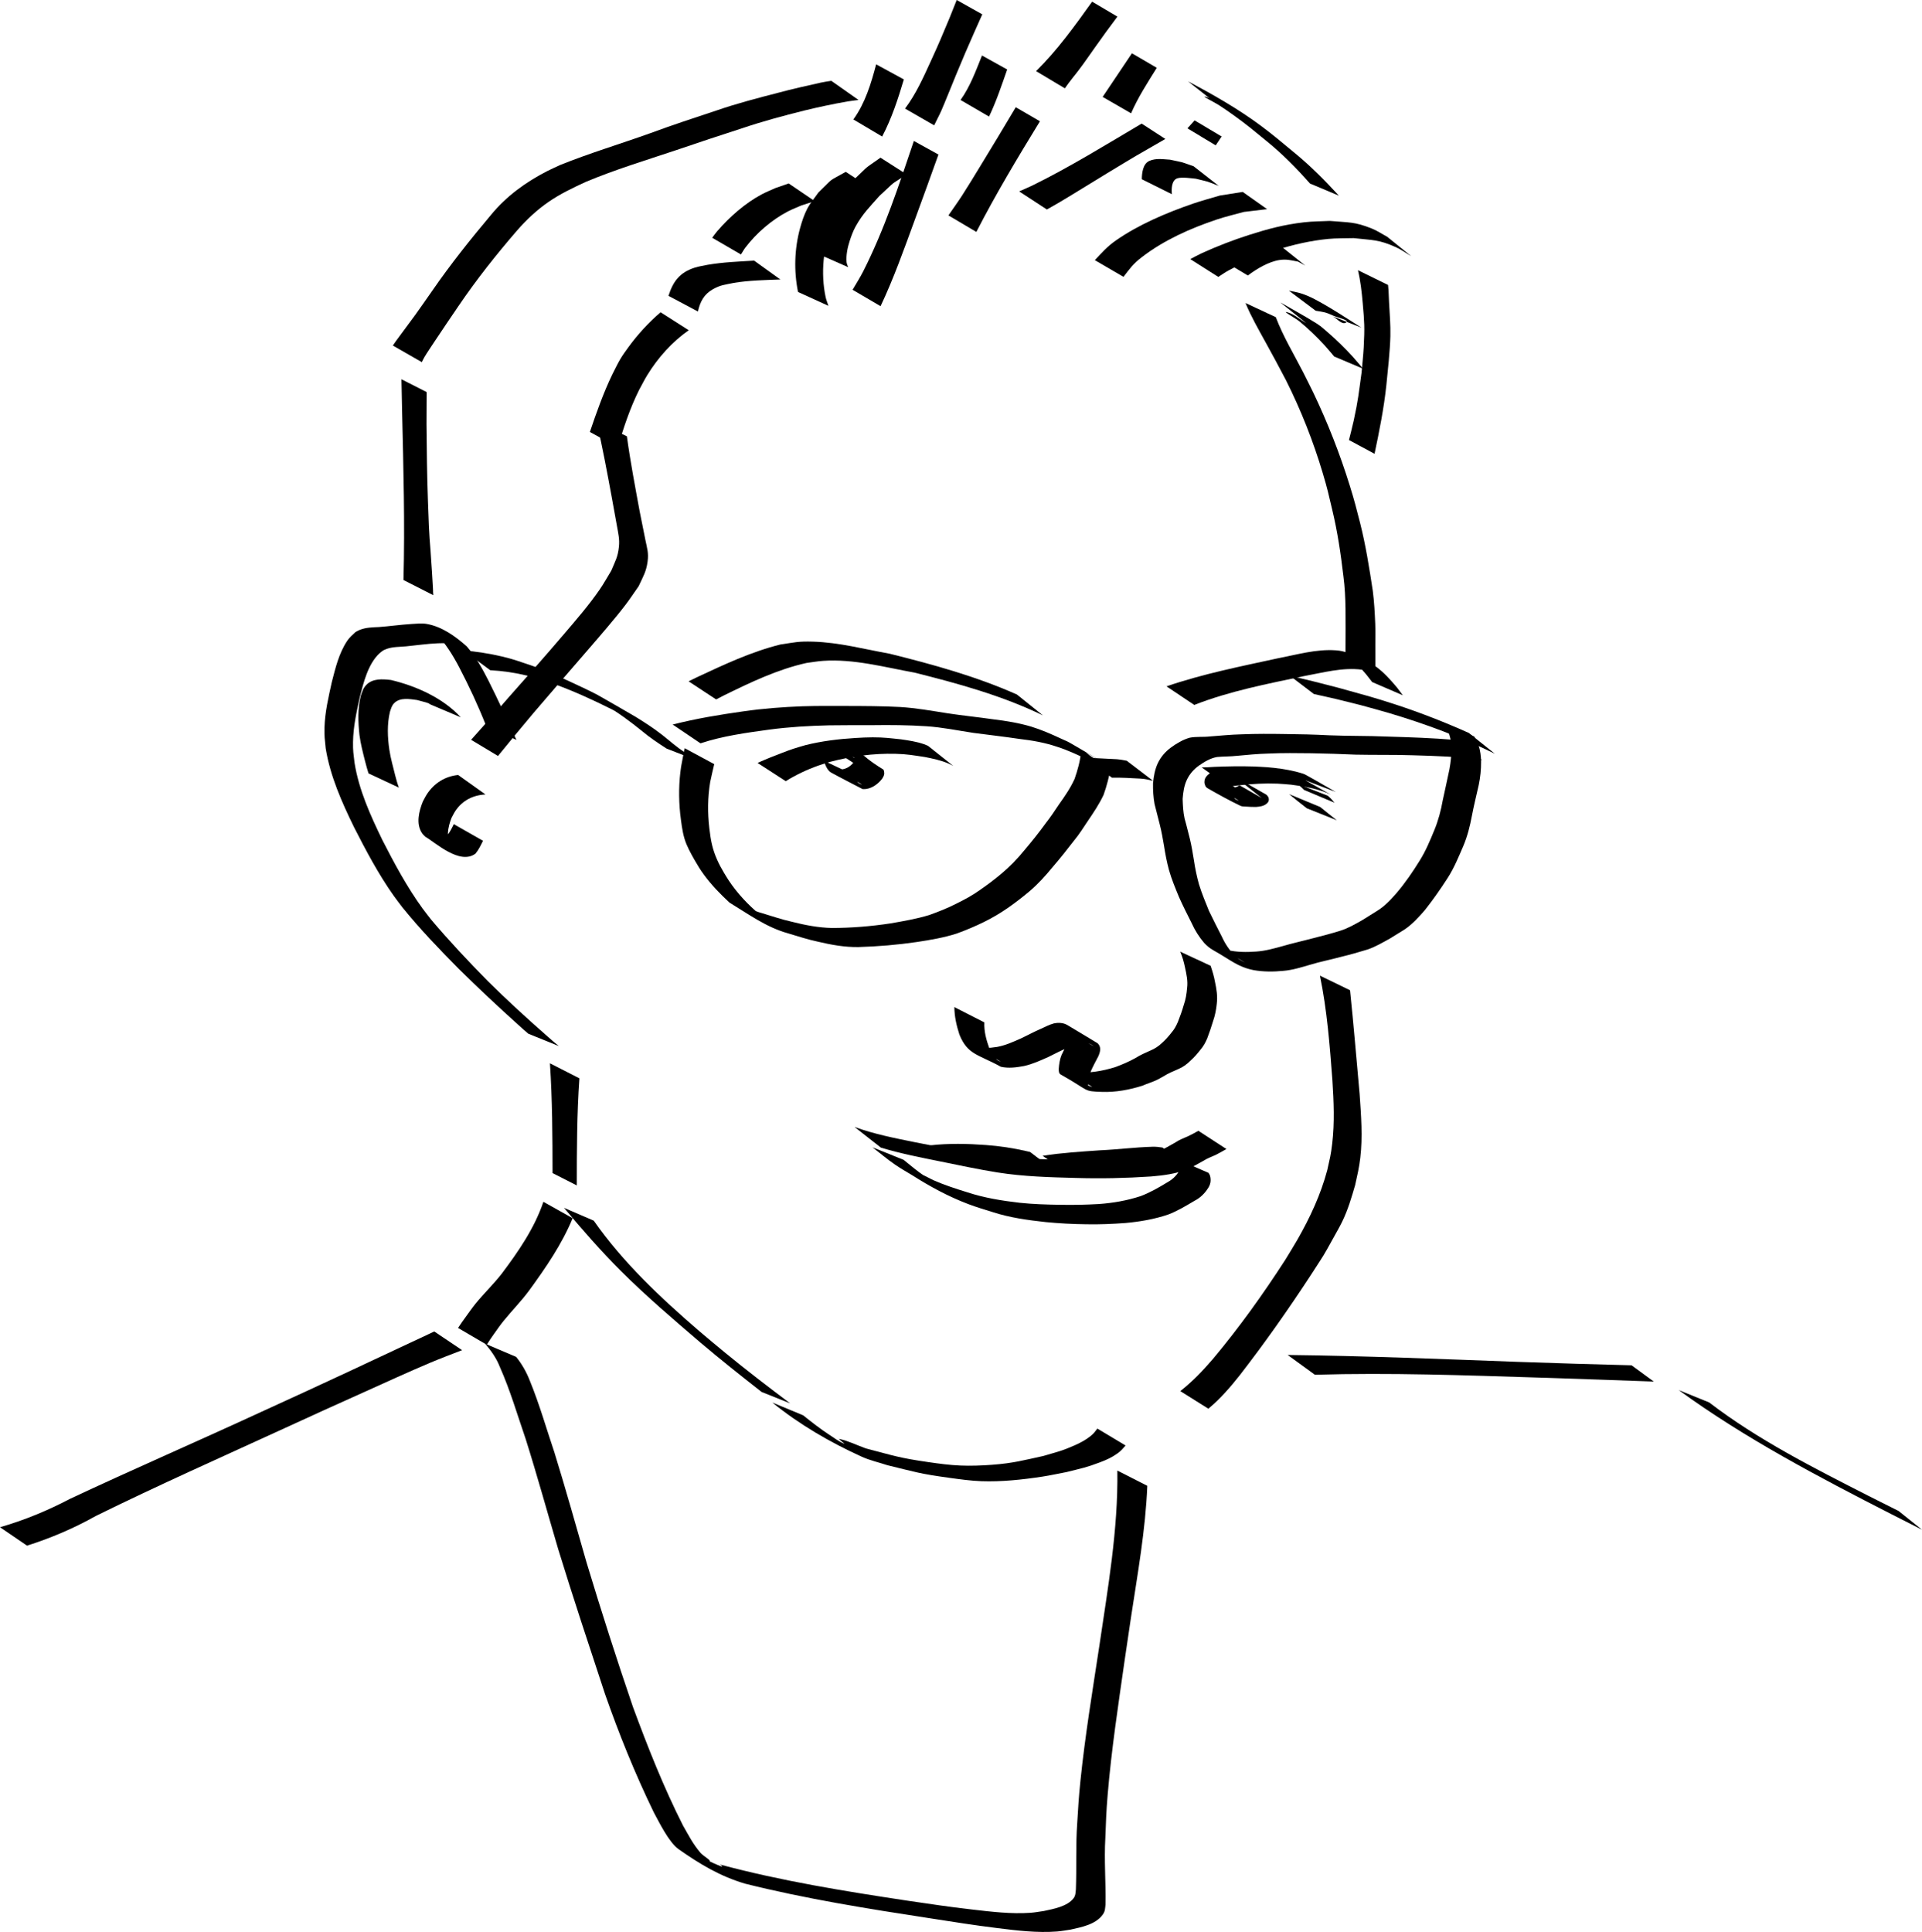 <?xml version="1.0" encoding="UTF-8" standalone="no"?>
<!-- Created with Inkscape (http://www.inkscape.org/) -->

<svg
   width="226.13mm"
   height="227.3mm"
   viewBox="0 0 226.13 227.3"
   version="1.1"
   id="svg5"
   xml:space="preserve"
   inkscape:version="1.2.2 (732a01da63, 2022-12-09)"
   sodipodi:docname="rich-sketch.svg"
   xmlns:inkscape="http://www.inkscape.org/namespaces/inkscape"
   xmlns:sodipodi="http://sodipodi.sourceforge.net/DTD/sodipodi-0.dtd"
   xmlns="http://www.w3.org/2000/svg"
   xmlns:svg="http://www.w3.org/2000/svg"><sodipodi:namedview
     id="namedview7"
     pagecolor="#ffffff"
     bordercolor="#000000"
     borderopacity="0.25"
     inkscape:showpageshadow="2"
     inkscape:pageopacity="0.0"
     inkscape:pagecheckerboard="0"
     inkscape:deskcolor="#d1d1d1"
     inkscape:document-units="mm"
     showgrid="false"
     inkscape:zoom="0.87949174"
     inkscape:cx="-40.932732"
     inkscape:cy="377.49076"
     inkscape:window-width="2400"
     inkscape:window-height="1470"
     inkscape:window-x="650"
     inkscape:window-y="2691"
     inkscape:window-maximized="1"
     inkscape:current-layer="layer1" /><defs
     id="defs2" /><g
     inkscape:label="Layer 1"
     inkscape:groupmode="layer"
     id="layer1"
     transform="translate(10.781,-21.726)"><path
       style="fill:none;stroke-width:1"
       id="path428"
       d="m 49.801,140.07 c 0.064,0.29 0.138,0.577 0.192,0.869 0.204,1.094 0.362,2.195 0.527,3.295 0.398,2.641 0.727,5.293 1.08,7.94 0.433,3.2 0.22,1.649 0.638,4.653 0,0 3.239,1.59 3.239,1.59 v 0 c -0.482,-3.027 -0.243,-1.466 -0.714,-4.685 -0.545,-3.97 -1.001,-7.95 -1.403,-11.937 0,0 -3.559,-1.726 -3.559,-1.726 z"
       inkscape:export-filename="..\..\..\..\Dev\Talks\celibrate-youre-misteaks\images\rich.svg"
       inkscape:export-xdpi="96"
       inkscape:export-ydpi="96" /><path
       style="fill:#000000;stroke-width:1"
       id="path436"
       d="m 46.892,100.578 c 1.472,0.081 2.949,0.298 4.382,0.648 1.294,0.316 1.995,0.588 3.268,1.023 2.28,0.832 4.488,1.849 6.658,2.933 0.431,0.215 1.686,0.929 1.281,0.668 -0.679,-0.439 -1.405,-0.801 -2.108,-1.202 1.571,0.899 3.014,1.984 4.419,3.118 0.898,0.756 1.876,1.404 2.86,2.039 0,0 3.632,1.41 3.632,1.41 v 0 c -1.004,-0.619 -1.999,-1.259 -2.91,-2.011 -0.415,-0.334 -0.819,-0.682 -1.239,-1.01 -1.029,-0.804 -2.128,-1.513 -3.241,-2.194 -1.446,-0.832 -2.882,-1.681 -4.337,-2.495 -0.622,-0.348 -2.113,-1.043 -2.719,-1.326 -1.706,-0.797 -3.423,-1.572 -5.203,-2.191 -1.353,-0.452 -1.972,-0.693 -3.346,-1.022 -1.5,-0.359 -3.037,-0.573 -4.57,-0.731 0,0 3.173,2.342 3.173,2.342 z" /><path
       style="fill:#000000;stroke-width:1"
       id="path438"
       d="m 71.637,109.181 c 2.614,-0.866 5.366,-1.238 8.085,-1.612 2.332,-0.312 4.682,-0.447 7.032,-0.503 1.697,-0.028 3.395,-0.015 5.092,-0.02 2.121,-0.028 4.241,-0.014 6.358,0.127 1.872,0.121 3.709,0.505 5.559,0.783 1.802,0.238 3.607,0.442 5.404,0.709 1.509,0.177 3.009,0.438 4.448,0.931 1.182,0.375 2.311,0.902 3.428,1.437 0.278,0.124 0.506,0.219 0.773,0.359 0.104,0.054 0.407,0.231 0.306,0.172 -1.033,-0.594 -2.066,-1.188 -3.101,-1.778 -0.083,-0.047 0.162,0.1 0.244,0.148 1.209,0.701 2.42,1.398 3.631,2.097 -1.049,-0.604 -2.096,-1.212 -3.148,-1.811 -0.072,-0.041 0.136,0.096 0.207,0.138 1.192,0.695 2.383,1.394 3.585,2.074 0.271,0.094 0.146,0.035 0.376,0.172 0,0 -3.094,-2.481 -3.094,-2.481 v 0 c -0.123,-0.054 -0.479,-0.246 -0.362,-0.178 1.06,0.618 2.12,1.236 3.182,1.849 0.073,0.042 -0.142,-0.089 -0.213,-0.134 -1.2,-0.704 -2.401,-1.409 -3.601,-2.113 1.041,0.602 2.082,1.205 3.124,1.807 0.084,0.048 -0.166,-0.099 -0.25,-0.147 -1.215,-0.704 -2.428,-1.413 -3.647,-2.11 -0.34,-0.195 -0.717,-0.321 -1.066,-0.498 -1.12,-0.523 -2.258,-1.018 -3.441,-1.382 -1.456,-0.433 -2.951,-0.677 -4.458,-0.859 -1.799,-0.261 -3.608,-0.438 -5.405,-0.713 -1.846,-0.291 -3.689,-0.621 -5.558,-0.737 -2.128,-0.109 -4.258,-0.118 -6.388,-0.121 -1.697,-0.01 -3.394,-0.015 -5.09,0.036 -2.333,0.085 -4.661,0.261 -6.973,0.596 -2.792,0.393 -5.579,0.851 -8.312,1.553 0,0 3.274,2.209 3.274,2.209 z" /><path
       style="fill:#000000;stroke-width:1"
       id="path440"
       d="m 116.416,110.135 c -0.103,1.106 -0.406,2.187 -0.77,3.234 -0.487,1.073 -1.156,2.048 -1.84,3.002 -0.503,0.757 -1.003,1.51 -1.566,2.225 -0.792,1.095 -1.637,2.149 -2.511,3.18 -0.806,0.996 -1.696,1.913 -2.679,2.734 -0.816,0.692 -1.672,1.33 -2.552,1.938 -0.865,0.625 -1.802,1.123 -2.755,1.594 -1.03,0.527 -2.106,0.951 -3.194,1.342 -1.493,0.452 -3.029,0.718 -4.563,0.983 -2.275,0.347 -4.576,0.533 -6.878,0.54 -1.608,-0.034 -3.184,-0.342 -4.737,-0.735 -1.213,-0.268 -2.383,-0.679 -3.572,-1.033 -1.471,-0.356 -5.727,-2.826 -0.169,0.201 -1.395,-1.155 -2.654,-2.498 -3.661,-4.008 -0.195,-0.293 -0.372,-0.598 -0.558,-0.897 -0.62,-1.031 -1.135,-2.121 -1.414,-3.296 -0.18,-0.761 -0.222,-1.214 -0.325,-1.987 -0.206,-1.802 -0.195,-3.625 0.103,-5.414 0.148,-0.705 0.309,-1.407 0.476,-2.108 0,0 -3.471,-1.872 -3.471,-1.872 v 0 c -0.17,0.716 -0.282,1.446 -0.426,2.168 -0.277,1.832 -0.297,3.691 -0.108,5.535 0.124,0.987 0.224,1.997 0.511,2.955 0.263,0.877 0.725,1.684 1.169,2.477 0.471,0.789 0.613,1.07 1.161,1.811 0.867,1.173 1.893,2.232 2.964,3.218 2.216,1.349 4.32,2.898 6.839,3.601 1.179,0.349 2.345,0.741 3.551,0.993 1.565,0.37 3.153,0.659 4.769,0.635 2.306,-0.067 4.611,-0.26 6.894,-0.596 1.576,-0.237 3.154,-0.506 4.676,-0.993 1.099,-0.401 2.179,-0.851 3.228,-1.371 0.969,-0.479 1.899,-1.025 2.787,-1.642 0.886,-0.616 1.741,-1.278 2.566,-1.973 0.986,-0.844 1.859,-1.801 2.679,-2.807 0.887,-1.027 1.732,-2.088 2.558,-3.164 0.588,-0.709 1.07,-1.483 1.581,-2.248 0.68,-0.999 1.359,-2.007 1.876,-3.102 0.385,-1.066 0.654,-2.17 0.871,-3.282 0,0 -3.509,-1.837 -3.509,-1.837 z" /><path
       style="fill:#000000;stroke-width:1"
       id="path442"
       d="m 120.04,113.223 c 1.119,-0.028 2.239,0.054 3.356,0.109 0.513,0.025 1.008,0.137 1.501,0.272 0,0 -3.115,-2.376 -3.115,-2.376 v 0 c -0.501,-0.1 -1.005,-0.187 -1.518,-0.195 -1.142,-0.051 -2.282,-0.137 -3.425,-0.137 0,0 3.201,2.326 3.201,2.326 z" /><path
       style="fill:#000000;stroke-width:1"
       id="path444"
       d="m 160.446,108.786 c -2.677,-0.237 -5.365,-0.318 -8.051,-0.4 -2.262,-0.098 -4.528,-0.056 -6.791,-0.149 -1.722,-0.093 -3.446,-0.128 -5.17,-0.148 -1.719,-0.027 -3.436,-0.039 -5.153,0.035 -1.243,0.026 -2.479,0.157 -3.717,0.25 -0.789,0.093 -1.594,-0.006 -2.373,0.146 -0.817,0.232 -1.565,0.683 -2.245,1.184 -0.648,0.485 -1.155,1.088 -1.505,1.814 -0.35,0.75 -0.489,1.563 -0.564,2.38 -0.015,0.81 0.037,1.624 0.179,2.422 0.206,0.804 0.409,1.608 0.614,2.412 0.212,0.823 0.354,1.661 0.499,2.498 0.148,0.961 0.331,1.914 0.584,2.853 0.308,1.095 0.752,2.144 1.183,3.194 0.461,1.037 0.977,2.048 1.486,3.062 0.377,0.841 0.861,1.608 1.456,2.309 0.313,0.34 0.669,0.639 1.074,0.867 2.134,1.202 2.879,1.973 4.772,2.352 1.144,0.2 2.312,0.198 3.464,0.084 1.079,-0.085 2.116,-0.413 3.149,-0.713 1.197,-0.368 2.429,-0.6 3.636,-0.93 1.061,-0.257 2.106,-0.55 3.148,-0.872 0.93,-0.316 1.776,-0.823 2.634,-1.294 0.575,-0.36 1.153,-0.717 1.733,-1.07 0.916,-0.627 1.676,-1.459 2.394,-2.298 0.964,-1.222 1.858,-2.5 2.698,-3.811 0.734,-1.154 1.25,-2.425 1.791,-3.675 0.491,-1.149 0.794,-2.362 1.023,-3.586 0.229,-1.219 0.537,-2.421 0.804,-3.631 0.184,-0.892 0.28,-1.8 0.273,-2.711 -0.014,-0.666 -0.078,-1.323 -0.308,-1.95 -0.151,-0.35 -0.316,-0.694 -0.498,-1.03 0,0 -3.609,-1.618 -3.609,-1.618 v 0 c 0.18,0.328 0.371,0.647 0.518,0.992 0.27,0.58 0.385,1.19 0.394,1.832 0.041,0.883 -0.059,1.768 -0.216,2.636 -0.252,1.22 -0.526,2.435 -0.788,3.653 -0.215,1.198 -0.523,2.381 -0.989,3.509 -0.51,1.242 -1.026,2.489 -1.746,3.628 -0.81,1.308 -1.682,2.583 -2.679,3.755 -0.703,0.811 -1.445,1.609 -2.374,2.165 -0.575,0.348 -1.139,0.712 -1.71,1.066 -0.833,0.466 -1.66,0.957 -2.579,1.236 -1.033,0.329 -2.082,0.592 -3.132,0.864 -1.208,0.324 -2.43,0.588 -3.63,0.94 -1.025,0.283 -2.055,0.573 -3.122,0.642 -1.131,0.082 -2.273,0.081 -3.384,-0.181 -1.631,-0.46 -2.465,-1.256 1.989,1.421 0.131,0.079 -0.276,-0.132 -0.408,-0.209 -0.345,-0.204 -0.41,-0.284 -0.709,-0.543 -0.629,-0.651 -1.134,-1.391 -1.508,-2.218 -0.514,-1.01 -1.031,-2.02 -1.522,-3.042 -0.417,-1.038 -0.853,-2.071 -1.181,-3.143 -0.258,-0.926 -0.455,-1.862 -0.593,-2.814 -0.138,-0.846 -0.274,-1.692 -0.476,-2.525 -0.212,-0.796 -0.391,-1.6 -0.622,-2.39 -0.17,-0.762 -0.204,-1.543 -0.229,-2.323 0.062,-0.772 0.164,-1.546 0.501,-2.254 0.317,-0.668 0.798,-1.212 1.396,-1.648 0.653,-0.454 1.355,-0.882 2.149,-1.023 0.778,-0.073 1.564,-0.049 2.342,-0.139 1.222,-0.114 2.443,-0.232 3.67,-0.265 1.703,-0.079 3.408,-0.057 5.113,-0.036 1.727,0.03 3.453,0.086 5.179,0.162 2.229,0.049 4.46,-7.9e-4 6.689,0.073 2.737,0.082 5.488,0.151 8.199,0.563 0,0 -3.153,-2.36 -3.153,-2.36 z" /><path
       style="fill:#000000;stroke-width:1"
       id="path446"
       d="m 162.032,107.96 c -2.796,-1.253 -5.659,-2.373 -8.571,-3.329 -2.669,-0.876 -4.17,-1.26 -6.867,-2.01 -3.91,-0.998 -2.038,-0.538 -5.613,-1.39 0,0 2.82,2.148 2.82,2.148 v 0 c 3.474,0.78 1.65,0.351 5.47,1.299 1.13,0.315 2.267,0.609 3.391,0.945 4.255,1.271 8.44,2.817 12.426,4.78 0,0 -3.056,-2.444 -3.056,-2.444 z" /><path
       style="fill:#000000;stroke-width:1"
       id="path452"
       d="m 101.503,140.214 c 0.007,1.106 0.253,2.183 0.593,3.229 0.965,2.387 2.174,2.303 4.885,3.793 0.908,0.2 1.829,0.077 2.73,-0.093 0.996,-0.222 1.931,-0.651 2.859,-1.065 0.794,-0.386 1.566,-0.817 2.394,-1.128 0.491,-0.215 0.949,-0.475 1.481,-0.564 0.407,-0.078 0.819,0.041 1.174,0.247 0.086,0.05 0.329,0.22 0.243,0.171 -1.059,-0.594 -2.108,-1.206 -3.162,-1.809 0.44,0.347 0.48,0.544 0.3,1.06 -0.291,0.6 -0.611,1.185 -0.888,1.792 -0.211,0.52 -0.291,1.073 -0.33,1.629 -1e-5,0.213 -0.006,0.537 0.219,0.663 3.515,1.971 2.575,1.972 4.868,2.052 1.62,0.055 3.226,-0.245 4.765,-0.731 0.601,-0.269 1.248,-0.441 1.835,-0.744 0.218,-0.112 0.427,-0.243 0.643,-0.358 0.552,-0.353 1.155,-0.6 1.754,-0.859 0.552,-0.234 1.01,-0.573 1.429,-0.996 0.429,-0.387 0.811,-0.823 1.163,-1.28 0.347,-0.401 0.594,-0.855 0.797,-1.341 0.252,-0.668 0.483,-1.344 0.689,-2.028 0.233,-0.663 0.362,-1.349 0.432,-2.046 0.107,-0.868 -0.03,-1.716 -0.211,-2.562 -0.115,-0.647 -0.303,-1.276 -0.517,-1.895 0,0 -3.575,-1.659 -3.575,-1.659 v 0 c 0.255,0.593 0.435,1.218 0.563,1.851 0.179,0.808 0.357,1.611 0.245,2.445 -0.056,0.675 -0.163,1.341 -0.391,1.982 -0.189,0.672 -0.428,1.33 -0.684,1.979 -0.192,0.453 -0.418,0.879 -0.745,1.253 -0.342,0.443 -0.714,0.863 -1.133,1.235 -0.394,0.378 -0.838,0.667 -1.343,0.881 -0.604,0.269 -1.212,0.528 -1.771,0.888 -0.764,0.426 -1.566,0.768 -2.387,1.071 -1.518,0.472 -3.097,0.737 -4.692,0.609 -0.208,-0.018 -0.416,-0.028 -0.623,-0.053 -0.162,-0.02 -0.617,-0.175 -0.482,-0.084 0.985,0.666 2.055,1.197 3.061,1.829 0.136,0.086 -0.766,-0.187 -0.392,-0.284 0.02,-0.512 0.066,-1.026 0.25,-1.509 0.266,-0.618 0.594,-1.207 0.901,-1.805 0.219,-0.52 0.362,-1.06 -0.084,-1.506 -1.192,-0.716 -2.377,-1.442 -3.575,-2.148 -0.477,-0.281 -1.064,-0.303 -1.59,-0.189 -0.53,0.141 -1.004,0.406 -1.505,0.626 -0.814,0.347 -1.586,0.777 -2.387,1.15 -0.905,0.4 -1.817,0.814 -2.797,0.989 -0.877,0.13 -1.776,0.215 -2.629,-0.088 1.012,0.597 2.032,1.18 3.034,1.792 0.1,0.061 -0.224,-0.073 -0.322,-0.136 -0.095,-0.061 -0.171,-0.148 -0.248,-0.232 -0.305,-0.333 -0.539,-0.725 -0.72,-1.137 -0.353,-0.99 -0.653,-2.024 -0.595,-3.087 0,0 -3.529,-1.798 -3.529,-1.798 z" /><path
       style="fill:#000000;stroke-width:1"
       id="path454"
       d="m 92.866,156.75 c 2.3,0.698 4.662,1.154 7.015,1.631 2.233,0.454 4.463,0.932 6.714,1.291 3.036,0.481 6.11,0.565 9.176,0.644 2.962,0.093 5.926,0.024 8.882,-0.173 1.439,-0.117 2.875,-0.313 4.23,-0.823 0.661,-0.315 1.297,-0.673 1.935,-1.029 0.447,-0.289 0.952,-0.467 1.435,-0.686 0.426,-0.217 0.842,-0.455 1.257,-0.692 0,0 -3.297,-2.145 -3.297,-2.145 v 0 c -0.409,0.228 -0.818,0.459 -1.244,0.654 -0.501,0.213 -1.011,0.41 -1.464,0.718 -0.607,0.36 -1.226,0.703 -1.871,0.991 -1.306,0.47 -2.681,0.692 -4.062,0.807 -2.919,0.214 -5.847,0.297 -8.773,0.207 -3.091,-0.095 -6.191,-0.23 -9.244,-0.758 -2.228,-0.387 -4.446,-0.826 -6.663,-1.269 -2.4,-0.486 -4.82,-0.957 -7.127,-1.798 0,0 3.1,2.431 3.1,2.431 z" /><path
       style="fill:#000000;stroke-width:1"
       id="path456"
       d="m 91.866,156.714 c 0.88,0.667 1.718,1.391 2.63,2.015 0.745,0.509 1.232,0.783 2.01,1.246 2.13,1.356 4.289,2.525 6.631,3.414 0.959,0.364 1.941,0.656 2.92,0.958 2.007,0.649 4.096,0.933 6.185,1.16 1.589,0.156 3.184,0.239 4.78,0.257 1.536,0.033 3.068,-0.035 4.599,-0.146 1.72,-0.158 3.386,-0.44 5.024,-0.991 1.096,-0.418 2.097,-1.022 3.101,-1.618 0.716,-0.369 1.245,-0.901 1.659,-1.58 0.262,-0.432 0.303,-0.893 0.176,-1.372 -0.105,-0.245 -0.044,-0.131 -0.181,-0.341 0,0 -3.639,-1.582 -3.639,-1.582 v 0 c 0.138,0.184 0.064,0.1 0.222,0.254 0.197,0.351 0.216,0.702 0.005,1.059 -0.392,0.661 -0.84,1.063 -1.52,1.44 -0.973,0.591 -1.965,1.156 -3.033,1.561 -1.595,0.528 -3.255,0.813 -4.931,0.935 -1.541,0.087 -3.084,0.126 -4.627,0.089 -1.565,-0.024 -3.131,-0.072 -4.689,-0.237 -2.085,-0.24 -4.161,-0.573 -6.161,-1.232 -1.348,-0.418 -2.683,-0.847 -3.976,-1.417 -0.383,-0.169 -1.471,-0.784 -1.137,-0.532 0.66,0.499 1.418,0.854 2.127,1.281 -0.691,-0.403 -1.322,-0.757 -1.988,-1.2 -0.888,-0.59 -1.699,-1.285 -2.527,-1.953 0,0 -3.661,-1.469 -3.661,-1.469 z" /><path
       style="fill:#000000;stroke-width:1"
       id="path458"
       d="m 101.905,158.746 c 2.106,-0.323 4.23,-0.241 6.343,-0.056 1.636,0.138 3.253,0.428 4.84,0.843 0.148,0.035 0.297,0.07 0.445,0.105 0,0 -3.118,-2.377 -3.118,-2.377 v 0 c -0.144,-0.034 -0.288,-0.067 -0.432,-0.101 -1.571,-0.363 -3.169,-0.603 -4.777,-0.719 -2.176,-0.161 -4.358,-0.206 -6.532,0.037 0,0 3.231,2.267 3.231,2.267 z" /><path
       style="fill:#000000;stroke-width:1"
       id="path460"
       d="m 115.134,159.968 c 2.141,-0.445 4.337,-0.572 6.514,-0.729 2.106,-0.093 4.205,-0.333 6.315,-0.312 0.402,0.018 0.787,0.084 1.168,0.205 0,0 -3.136,-2.392 -3.136,-2.392 v 0 c -0.39,-0.063 -0.781,-0.106 -1.178,-0.094 -2.073,0.058 -4.133,0.329 -6.205,0.42 -2.248,0.157 -4.503,0.289 -6.731,0.646 0,0 3.254,2.257 3.254,2.257 z" /><path
       style="fill:#000000;stroke-width:1"
       id="path462"
       d="m 66.938,58.465 c -1.408,1.211 -2.666,2.578 -3.763,4.077 -0.344,0.47 -0.688,0.942 -0.984,1.443 -0.346,0.585 -0.628,1.206 -0.942,1.809 -1.049,2.183 -1.855,4.464 -2.629,6.754 0,0 3.287,1.803 3.287,1.803 v 0 c 0.673,-2.306 1.43,-4.589 2.503,-6.746 0.322,-0.583 0.616,-1.182 0.965,-1.749 1.259,-2.05 2.906,-3.896 4.878,-5.277 0,0 -3.315,-2.114 -3.315,-2.114 z" /><path
       style="fill:#000000;stroke-width:1"
       id="path464"
       d="m 59.408,71.34 c 0.687,2.96 1.243,5.95 1.794,8.937 0.238,1.296 0.388,2.098 0.609,3.37 0.153,0.881 0.319,1.52 0.224,2.415 -0.129,1.215 -0.42,1.651 -0.902,2.81 -0.455,0.741 -0.872,1.508 -1.366,2.223 -1.3,1.88 -2.694,3.477 -4.175,5.215 -2.151,2.526 -4.35,5.009 -6.553,7.489 -1.445,1.673 -2.925,3.315 -4.395,4.965 0,0 3.164,1.904 3.164,1.904 v 0 c 1.383,-1.707 2.785,-3.398 4.198,-5.079 2.15,-2.523 4.328,-5.021 6.492,-7.531 1.315,-1.525 3.09,-3.568 4.318,-5.179 0.542,-0.711 1.031,-1.461 1.546,-2.191 0.521,-1.136 0.889,-1.686 1.05,-2.908 0.134,-1.012 -0.057,-1.519 -0.257,-2.508 -0.457,-2.263 -0.195,-0.955 -0.682,-3.403 -0.537,-2.93 -1.098,-5.858 -1.499,-8.81 0,0 -3.567,-1.72 -3.567,-1.72 z" /><path
       style="fill:#000000;stroke-width:1"
       id="path466"
       d="m 71.333,58.376 c 0.253,-1.132 0.706,-2.028 1.757,-2.617 0.922,-0.517 1.381,-0.519 2.451,-0.748 1.816,-0.299 3.657,-0.331 5.49,-0.401 0,0 -3.089,-2.221 -3.089,-2.221 v 0 c -1.827,0.113 -3.661,0.181 -5.469,0.492 -0.505,0.111 -1.022,0.176 -1.514,0.334 -1.772,0.568 -2.555,1.626 -3.093,3.318 0,0 3.466,1.843 3.466,1.843 z" /><path
       style="fill:#000000;stroke-width:1"
       id="path468"
       d="m 76.393,51.664 c 0.175,-0.271 0.33,-0.557 0.525,-0.813 1.296,-1.703 3.092,-3.256 4.99,-4.245 0.519,-0.27 1.069,-0.475 1.603,-0.712 0.522,-0.167 1.045,-0.334 1.567,-0.502 0,0 -3.068,-2.082 -3.068,-2.082 v 0 c -0.524,0.182 -1.047,0.363 -1.571,0.545 -0.543,0.25 -1.101,0.468 -1.628,0.75 -1.945,1.041 -3.746,2.64 -5.19,4.302 -0.219,0.252 -0.406,0.529 -0.609,0.794 0,0 3.38,1.963 3.38,1.963 z" /><path
       style="fill:#000000;stroke-width:1"
       id="path470"
       d="m 89.006,53.157 c -0.061,-0.195 -0.165,-0.382 -0.184,-0.586 -0.075,-0.819 0.118,-1.741 0.368,-2.502 0.189,-0.574 0.394,-1.149 0.686,-1.679 0.841,-1.523 1.676,-2.325 2.819,-3.622 2.085,-1.911 1.007,-1.084 3.203,-2.519 0,0 -3.087,-1.972 -3.087,-1.972 v 0 c -2.171,1.539 -1.101,0.67 -3.182,2.639 -1.045,1.182 -2.141,2.309 -2.957,3.675 -0.697,1.165 -1.272,2.903 -1.344,4.282 -0.012,0.23 0.037,0.459 0.056,0.688 0,0 3.623,1.598 3.623,1.598 z" /><path
       style="fill:#000000;stroke-width:1"
       id="path472"
       d="m 86.684,57.705 c -0.11,-0.345 -0.255,-0.681 -0.33,-1.036 -0.576,-2.722 -0.336,-6.119 0.956,-8.617 0.345,-0.666 0.859,-1.231 1.288,-1.846 1.994,-1.825 0.918,-1.087 3.195,-2.259 0,0 -3.068,-2.004 -3.068,-2.004 v 0 c -2.301,1.308 -1.215,0.508 -3.226,2.441 -0.441,0.644 -0.965,1.237 -1.322,1.932 -0.365,0.712 -0.615,1.482 -0.827,2.254 -0.667,2.435 -0.74,5.04 -0.242,7.507 0,0 3.575,1.629 3.575,1.629 z" /><path
       style="fill:#000000;stroke-width:1"
       id="path474"
       d="m 92.821,57.749 c 1.539,-3.254 2.741,-6.652 3.979,-10.027 1.415,-3.858 1.488,-4.079 2.83,-7.812 0,0 -2.894,-1.599 -2.894,-1.599 v 0 c -1.745,5.185 -3.469,10.434 -5.949,15.327 -0.379,0.749 -0.837,1.455 -1.256,2.183 0,0 3.29,1.928 3.29,1.928 z" /><path
       style="fill:#000000;stroke-width:1"
       id="path476"
       d="m 104.09,49.014 c 2.287,-4.457 4.868,-8.75 7.482,-13.019 0,0 -2.845,-1.651 -2.845,-1.651 v 0 c -1.739,2.908 -2.487,4.176 -4.278,7.097 -0.672,1.096 -1.334,2.2 -2.033,3.279 -0.516,0.797 -1.074,1.566 -1.611,2.349 0,0 3.285,1.945 3.285,1.945 z" /><path
       style="fill:#000000;stroke-width:1"
       id="path478"
       d="m 112.387,46.371 c 0.48,-0.273 0.966,-0.538 1.441,-0.82 1.901,-1.129 3.773,-2.306 5.664,-3.451 3.953,-2.393 2.935,-1.778 6.835,-4.024 0,0 -2.787,-1.808 -2.787,-1.808 v 0 c -4.217,2.492 -8.404,5.085 -12.802,7.253 -0.528,0.26 -1.073,0.483 -1.61,0.724 0,0 3.259,2.127 3.259,2.127 z" /><path
       style="fill:#000000;stroke-width:1"
       id="path480"
       d="m 127.096,44.577 c -0.057,-0.568 -0.057,-1.648 0.648,-1.875 0.528,-0.17 1.716,0.009 2.175,0.052 1.825,0.455 0.932,0.175 2.68,0.838 0,0 -2.957,-2.31 -2.957,-2.31 v 0 c -1.79,-0.616 -0.871,-0.357 -2.758,-0.769 -0.818,-0.047 -1.654,-0.206 -2.445,0.147 -0.76,0.339 -0.877,1.449 -0.88,2.154 0,0 3.538,1.762 3.538,1.762 z" /><path
       style="fill:#000000;stroke-width:1"
       id="path482"
       d="m 121.401,54.298 c 0.785,-1.005 1.079,-1.485 2.183,-2.334 2.594,-1.995 5.701,-3.374 8.785,-4.408 1.048,-0.352 2.128,-0.597 3.192,-0.896 0.913,-0.109 1.826,-0.217 2.739,-0.326 0,0 -2.873,-2.027 -2.873,-2.027 v 0 c -0.895,0.142 -1.79,0.283 -2.686,0.425 -1.053,0.317 -2.12,0.594 -3.16,0.952 -3.095,1.067 -6.408,2.466 -9.105,4.355 -1.007,0.705 -1.632,1.433 -2.448,2.295 0,0 3.372,1.965 3.372,1.965 z" /><path
       style="fill:#000000;stroke-width:1"
       id="path484"
       d="m 136.034,54.139 c 1.018,-0.773 2.437,-1.623 3.712,-1.819 0.855,-0.131 1.373,0.034 2.195,0.187 0.285,0.156 0.57,0.312 0.855,0.468 0,0 -2.994,-2.385 -2.994,-2.385 v 0 c -0.303,-0.123 -0.606,-0.246 -0.91,-0.369 -0.929,-0.108 -1.323,-0.225 -2.276,-0.032 -1.346,0.272 -2.841,1.156 -3.969,1.926 0,0 3.386,2.024 3.386,2.024 z" /><path
       style="fill:#000000;stroke-width:1"
       id="path486"
       d="m 132.552,54.305 c 0.404,-0.253 0.792,-0.533 1.211,-0.76 3.531,-1.906 7.69,-3.304 11.688,-3.705 1.008,-0.101 2.026,-0.065 3.039,-0.097 2.275,0.261 2.898,0.145 4.956,1.062 0.636,0.283 1.201,0.705 1.802,1.058 0,0 -2.827,-2.284 -2.827,-2.284 v 0 c -0.602,-0.322 -1.173,-0.712 -1.807,-0.966 -2.046,-0.819 -2.701,-0.699 -4.934,-0.894 -1.009,0.053 -2.023,0.042 -3.026,0.159 -2.366,0.276 -4.257,0.778 -6.524,1.503 -1.824,0.583 -3.748,1.328 -5.499,2.126 -0.468,0.214 -0.916,0.47 -1.374,0.705 0,0 3.296,2.093 3.296,2.093 z" /><path
       style="fill:#000000;stroke-width:1"
       id="path488"
       d="m 144.015,58.285 c 0.929,0.156 1.103,0.135 2.084,0.585 0.512,0.235 1.97,0.526 1.483,0.809 -0.507,0.294 -1.061,-0.497 -1.592,-0.745 0,0 3.411,1.343 3.411,1.343 v 0 c -0.852,-0.528 -4.443,-2.93 -6.266,-3.714 -0.947,-0.407 -1.349,-0.452 -2.273,-0.643 0,0 3.154,2.366 3.154,2.366 z" /><path
       style="fill:#000000;stroke-width:1"
       id="path490"
       d="m 142.907,59.743 c -0.758,-0.431 -1.431,-1.072 -2.275,-1.294 -0.586,-0.154 0.992,0.698 1.461,1.08 1.012,0.825 2.045,1.822 2.93,2.781 0.405,0.439 0.778,0.905 1.166,1.358 0,0 3.389,1.435 3.389,1.435 v 0 c -0.396,-0.464 -0.778,-0.941 -1.189,-1.393 -0.876,-0.963 -1.889,-1.961 -2.873,-2.814 -0.436,-0.378 -0.861,-0.775 -1.348,-1.084 -1.403,-0.891 -2.873,-1.672 -4.31,-2.507 0,0 3.048,2.438 3.048,2.438 z" /><path
       style="fill:#000000;stroke-width:1"
       id="path492"
       d="m 135.756,57.38 c 0.686,1.65 1.585,3.2 2.443,4.763 1.292,2.353 0.933,1.702 2.327,4.329 1.755,3.508 3.202,7.163 4.322,10.921 0.569,1.908 0.661,2.403 1.101,4.259 0.627,2.594 1.017,5.229 1.326,7.876 0.169,1.269 0.227,2.548 0.247,3.827 0.005,0.782 0.015,1.563 0.009,2.345 -0.004,0.717 -0.008,1.434 -0.009,2.15 8e-4,0.333 -7.9e-4,0.666 -5.2e-4,1 0,0 3.512,1.789 3.512,1.789 v 0 c 2.7e-4,-0.333 -0.001,-0.666 10e-5,-1 -1.8e-4,-0.718 -0.002,-1.437 -0.002,-2.155 -0.002,-0.787 0.018,-1.573 -0.011,-2.36 -0.054,-1.301 -0.124,-2.603 -0.29,-3.895 -0.409,-2.685 -0.832,-5.369 -1.499,-8.006 -0.476,-1.835 -0.616,-2.454 -1.199,-4.333 -1.165,-3.756 -2.603,-7.425 -4.298,-10.973 -0.399,-0.8 -0.788,-1.604 -1.196,-2.399 -1.1,-2.142 -2.358,-4.218 -3.216,-6.475 0,0 -3.566,-1.665 -3.566,-1.665 z" /><path
       style="fill:#000000;stroke-width:1"
       id="path494"
       d="m 144.514,136.517 c 0.844,4.06 1.155,8.21 1.47,12.337 0.156,2.461 0.265,4.941 -0.023,7.397 -0.166,1.416 -0.28,1.768 -0.584,3.143 -0.763,2.875 -2.031,5.59 -3.503,8.167 -0.461,0.807 -0.959,1.593 -1.438,2.389 -2.612,4.046 -5.419,7.969 -8.513,11.66 -1.172,1.364 -2.419,2.675 -3.838,3.785 0,0 3.301,2.071 3.301,2.071 v 0 c 1.394,-1.161 2.589,-2.535 3.71,-3.958 2.955,-3.811 5.73,-7.761 8.369,-11.796 1.685,-2.625 1.272,-1.881 2.669,-4.411 0.335,-0.607 0.684,-1.207 0.989,-1.829 0.672,-1.374 1.111,-2.855 1.533,-4.318 0.261,-1.198 0.456,-1.964 0.603,-3.19 0.298,-2.496 0.094,-5.019 -0.076,-7.515 -0.373,-4.073 -0.704,-8.15 -1.128,-12.217 0,0 -3.54,-1.716 -3.54,-1.716 z" /><path
       style="fill:#000000;stroke-width:1"
       id="path496"
       d="m 49.973,108.776 c -1.058,-2.344 -2.135,-4.678 -3.289,-6.977 -0.717,-1.425 -1.51,-2.819 -2.557,-4.028 -1.33,-1.183 -2.903,-2.314 -4.67,-2.631 -0.61,-0.11 -1.237,-0.035 -1.85,0.002 -1.27,0.079 -2.529,0.262 -3.798,0.357 -0.78,0.034 -1.569,0.045 -2.302,0.351 -0.159,0.066 -0.306,0.157 -0.459,0.236 -0.371,0.346 -0.699,0.615 -0.986,1.045 -0.965,1.447 -1.375,3.176 -1.802,4.833 -0.387,1.755 -0.809,3.526 -0.863,5.331 -0.032,1.066 0.035,1.409 0.139,2.464 0.528,3.284 1.901,6.351 3.35,9.318 1.406,2.751 2.857,5.497 4.645,8.024 0.329,0.464 0.681,0.911 1.022,1.366 2.069,2.559 4.35,4.934 6.663,7.271 2.269,2.237 4.595,4.417 6.963,6.548 0.841,0.755 0.44,0.402 1.201,1.062 0,0 3.59,1.452 3.59,1.452 v 0 c -0.808,-0.664 -0.385,-0.306 -1.267,-1.078 -2.426,-2.13 -4.815,-4.305 -7.105,-6.581 -2.296,-2.328 -4.535,-4.714 -6.647,-7.212 -0.346,-0.451 -0.705,-0.892 -1.038,-1.352 -1.816,-2.504 -3.282,-5.24 -4.69,-7.986 -1.414,-2.92 -2.787,-5.919 -3.296,-9.149 -0.122,-1.057 -0.188,-1.337 -0.173,-2.408 0.025,-1.788 0.413,-3.55 0.793,-5.288 0.447,-1.709 0.959,-3.866 2.296,-5.134 0.144,-0.137 0.313,-0.245 0.469,-0.367 0.143,-0.061 0.282,-0.132 0.429,-0.183 0.724,-0.251 1.496,-0.219 2.248,-0.292 1.255,-0.119 2.504,-0.31 3.764,-0.36 0.605,-0.013 1.206,-0.046 1.794,0.127 0.161,0.047 0.612,0.271 0.47,0.181 -0.95,-0.603 -1.935,-1.15 -2.902,-1.724 0.136,0.089 0.272,0.177 0.408,0.266 1.125,1.174 1.979,2.559 2.733,3.994 1.16,2.224 2.22,4.498 3.142,6.832 0,0 3.575,1.692 3.575,1.692 z" /><path
       style="fill:#000000;stroke-width:1"
       id="path498"
       d="m 40.199,91.754 c -0.316,-4.353 0.212,3.07 -0.158,-2.792 -0.309,-4.9 -0.272,-2.683 -0.467,-8.165 -0.129,-3.623 -0.131,-5.569 -0.173,-9.151 0.005,-1.263 0.011,-2.527 0.016,-3.79 0,0 -2.964,-1.507 -2.964,-1.507 v 0 c 0.026,1.28 0.051,2.561 0.077,3.841 0.154,6.59 0.337,13.185 0.16,19.776 0,0 3.51,1.788 3.51,1.788 z" /><path
       style="fill:#000000;stroke-width:1"
       id="path535"
       d="m 38.85,64.333 c 0.1,-0.194 0.19,-0.394 0.3,-0.583 0.261,-0.448 0.953,-1.477 1.201,-1.851 0.934,-1.408 1.882,-2.807 2.834,-4.203 2.101,-3.089 4.419,-6.017 6.861,-8.841 1.102,-1.265 2.327,-2.419 3.71,-3.372 1.374,-0.947 2.853,-1.652 4.361,-2.349 3.455,-1.449 7.046,-2.536 10.596,-3.722 2.605,-0.89 5.218,-1.757 7.838,-2.601 2.393,-0.81 4.833,-1.465 7.283,-2.076 1.699,-0.416 3.414,-0.777 5.137,-1.08 0.418,-0.068 0.838,-0.107 1.256,-0.169 0,0 -3.201,-2.252 -3.201,-2.252 v 0 c -0.41,0.066 -0.821,0.123 -1.226,0.211 -1.675,0.375 -3.352,0.746 -5.009,1.192 -2.45,0.632 -4.903,1.268 -7.296,2.097 -2.597,0.858 -5.195,1.712 -7.761,2.661 -3.535,1.267 -7.138,2.344 -10.623,3.749 -0.499,0.236 -1.006,0.456 -1.498,0.707 -2.521,1.287 -4.827,2.959 -6.63,5.16 -2.408,2.865 -4.748,5.793 -6.873,8.876 -0.575,0.822 -1.434,2.056 -2.025,2.877 -0.74,1.029 -1.519,2.03 -2.259,3.059 -0.132,0.183 -0.257,0.372 -0.385,0.557 0,0 3.407,1.952 3.407,1.952 z" /><path
       style="fill:#000000;stroke-width:1"
       id="path537"
       d="m 93.007,37.791 c 1.123,-2.132 1.865,-4.42 2.552,-6.72 0,0 -3.257,-1.774 -3.257,-1.774 v 0 c -0.595,2.264 -1.292,4.565 -2.679,6.485 0,0 3.384,2.008 3.384,2.008 z" /><path
       style="fill:#000000;stroke-width:1"
       id="path539"
       d="m 99.125,36.473 c 0.266,-0.574 0.578,-1.127 0.835,-1.705 0.332,-0.747 1.503,-3.658 1.74,-4.231 1.025,-2.477 1.104,-2.625 2.158,-5.038 0.31,-0.695 0.62,-1.39 0.93,-2.085 0,0 -3.009,-1.688 -3.009,-1.688 v 0 c -0.283,0.709 -0.567,1.419 -0.85,2.128 -0.988,2.347 -1.103,2.671 -2.179,5.023 -0.886,1.936 -1.762,3.915 -3.053,5.625 0,0 3.429,1.972 3.429,1.972 z" /><path
       style="fill:#000000;stroke-width:1"
       id="path541"
       d="m 105.584,35.441 c 0.856,-1.788 1.48,-3.673 2.134,-5.54 0,0 -2.963,-1.646 -2.963,-1.646 v 0 c -0.722,1.798 -1.387,3.644 -2.523,5.236 0,0 3.351,1.951 3.351,1.951 z" /><path
       style="fill:#000000;stroke-width:1"
       id="path543"
       d="m 114.5,32.119 c 0.143,-0.2 0.282,-0.403 0.43,-0.599 0.916,-1.217 0.685,-0.824 1.728,-2.253 0.431,-0.591 0.843,-1.195 1.267,-1.791 1.565,-2.2 1.195,-1.679 2.759,-3.795 0,0 -2.973,-1.759 -2.973,-1.759 v 0 c -2.037,2.848 -4.092,5.711 -6.596,8.173 0,0 3.386,2.024 3.386,2.024 z" /><path
       style="fill:#000000;stroke-width:1"
       id="path545"
       d="m 122.295,35.057 c 0.818,-1.886 1.944,-3.612 3.026,-5.352 0,0 -2.926,-1.709 -2.926,-1.709 v 0 c -1.146,1.712 -2.299,3.419 -3.444,5.132 0,0 3.344,1.929 3.344,1.929 z" /><path
       style="fill:#000000;stroke-width:1"
       id="path547"
       d="m 132.248,38.829 c 0.233,-0.348 0.465,-0.696 0.698,-1.044 0,0 -3.177,-1.893 -3.177,-1.893 v 0 c -0.281,0.312 -0.563,0.623 -0.844,0.935 0,0 3.324,2.002 3.324,2.002 z" /><path
       style="fill:#000000;stroke-width:1"
       id="path555"
       d="m 132.057,33.704 c 0.287,0.155 1.14,0.632 0.86,0.465 -0.614,-0.367 -1.17,-0.891 -1.864,-1.065 -0.602,-0.151 1.057,0.652 1.576,0.993 0.573,0.377 1.142,0.761 1.698,1.162 1.757,1.267 2.255,1.716 3.939,3.089 1.844,1.501 3.509,3.192 5.079,4.971 0,0 3.4,1.429 3.4,1.429 v 0 c -1.668,-1.82 -3.41,-3.571 -5.329,-5.132 -1.348,-1.114 -2.421,-2.031 -3.821,-3.073 -2.695,-2.006 -5.634,-3.68 -8.599,-5.244 0,0 3.062,2.404 3.062,2.404 z" /><path
       style="fill:#000000;stroke-width:1"
       id="path557"
       d="m 148.985,53.516 c 0.306,1.28 0.45,2.593 0.564,3.902 0.194,2.226 0.238,2.791 0.116,5.14 -0.052,0.994 -0.166,1.983 -0.249,2.975 -0.353,2.547 -0.387,3.155 -0.918,5.627 -0.168,0.784 -0.38,1.558 -0.569,2.337 0,0 3.01,1.619 3.01,1.619 v 0 c 0.563,-2.671 1.1,-5.349 1.389,-8.067 0.172,-1.744 0.429,-4.004 0.473,-5.769 0.033,-1.332 -0.087,-2.692 -0.157,-4.022 -0.024,-0.455 -0.034,-0.91 -0.06,-1.364 -0.013,-0.214 -0.038,-0.428 -0.057,-0.641 0,0 -3.54,-1.736 -3.54,-1.736 z" /><path
       style="fill:#000000;stroke-width:1"
       id="path561"
       d="m 53.921,146.826 c 0.285,4.298 0.302,8.61 0.307,12.916 0,0 2.853,1.454 2.853,1.454 v 0 c 0.005,-4.201 0.015,-8.41 0.307,-12.602 0,0 -3.468,-1.767 -3.468,-1.767 z" /><path
       style="fill:#000000;stroke-width:1"
       id="path565"
       d="m 80.079,186.735 c 3.194,2.593 6.795,4.683 10.537,6.382 0.962,0.436 2.005,0.664 3.007,0.996 3.357,0.814 3.787,1.006 7.282,1.484 1.254,0.171 2.511,0.351 3.776,0.397 2.346,0.087 4.86,-0.184 7.178,-0.538 0.952,-0.146 1.892,-0.357 2.839,-0.535 1.841,-0.467 2.258,-0.51 3.923,-1.142 0.786,-0.298 1.394,-0.568 2.067,-1.05 0.472,-0.339 0.599,-0.527 0.955,-0.94 0,0 -3.317,-1.987 -3.317,-1.987 v 0 c -0.299,0.39 -0.4,0.564 -0.81,0.891 -0.574,0.458 -1.193,0.786 -1.866,1.084 -1.53,0.676 -1.967,0.739 -3.675,1.248 -2.352,0.513 -3.546,0.85 -6.031,1.038 -1.245,0.094 -2.496,0.141 -3.743,0.089 -1.255,-0.053 -2.504,-0.223 -3.748,-0.402 -3.472,-0.501 -4.038,-0.746 -7.374,-1.617 -1.03,-0.369 -2.022,-0.874 -3.091,-1.106 -0.251,-0.054 0.775,0.648 0.537,0.552 -0.612,-0.248 -1.144,-0.662 -1.697,-1.022 -1.084,-0.705 -2.111,-1.511 -3.121,-2.318 0,0 -3.628,-1.503 -3.628,-1.503 z" /><path
       style="fill:#000000;stroke-width:1"
       id="path567"
       d="m 55.576,163.831 c 2.136,2.554 4.333,5.072 6.69,7.426 2.969,2.965 6.166,5.689 9.351,8.417 2.357,1.998 4.777,3.919 7.209,5.823 0,0 3.354,1.338 3.354,1.338 v 0 c -2.605,-1.954 -5.189,-3.936 -7.705,-6.005 -0.99,-0.827 -1.992,-1.641 -2.97,-2.482 -4.551,-3.914 -8.971,-8.068 -12.431,-13.007 0,0 -3.5,-1.51 -3.5,-1.51 z" /><path
       style="fill:#000000;stroke-width:1"
       id="path620"
       d="m 81.663,113.634 c 1.201,-0.745 2.488,-1.355 3.82,-1.828 0.46,-0.163 0.93,-0.297 1.395,-0.445 2.505,-0.661 5.103,-1.013 7.698,-0.948 1.387,0.035 2.095,0.177 3.431,0.374 0.974,0.191 1.957,0.398 2.871,0.799 0.172,0.075 0.334,0.171 0.501,0.256 0,0 -2.989,-2.374 -2.989,-2.374 v 0 c -0.16,-0.064 -0.318,-0.137 -0.481,-0.193 -0.868,-0.297 -1.78,-0.434 -2.685,-0.564 -1.313,-0.136 -1.966,-0.235 -3.33,-0.235 -0.676,-2.2e-4 -1.352,0.036 -2.027,0.077 -1.979,0.12 -3.948,0.358 -5.875,0.839 -0.485,0.144 -0.973,0.275 -1.454,0.433 -0.427,0.141 -0.846,0.306 -1.266,0.465 -0.987,0.371 -1.964,0.764 -2.925,1.197 0,0 3.316,2.146 3.316,2.146 z" /><path
       style="fill:#000000;stroke-width:1"
       id="path622"
       d="m 86.124,111.216 c 0.162,0.393 0.293,0.83 0.585,1.153 0.081,0.09 0.166,0.181 0.272,0.24 1.23,0.676 2.485,1.305 3.728,1.957 0.136,-0.004 0.274,0.007 0.409,-0.013 0.641,-0.091 1.207,-0.461 1.646,-0.922 0.096,-0.1 0.177,-0.213 0.266,-0.319 0.135,-0.248 0.213,-0.322 0.228,-0.604 0.003,-0.062 -0.031,-0.396 -0.121,-0.451 -3.446,-2.116 -2.22,-2.316 -3.8,-1.979 -0.308,0.114 -0.585,0.291 -0.867,0.455 0,0 3.267,2.126 3.267,2.126 v 0 c 0.246,-0.134 0.479,-0.278 0.771,-0.269 1.373,0.461 0.088,0.044 -3.011,-1.84 -0.048,-0.029 0.11,0.026 0.158,0.054 0.101,0.059 0.175,0.149 0.156,0.277 -0.013,0.087 -0.066,0.163 -0.099,0.245 -0.073,0.093 -0.138,0.194 -0.219,0.28 -0.507,0.533 -1.139,0.744 -1.86,0.618 0.991,0.595 1.993,1.172 2.972,1.786 0.095,0.059 -0.219,-0.059 -0.313,-0.119 -0.311,-0.197 -0.491,-0.66 -0.602,-0.991 0,0 -3.563,-1.684 -3.563,-1.684 z" /><path
       style="fill:#000000;stroke-width:1"
       id="path624"
       d="m 133.796,114.301 c 0.179,-0.033 0.357,-0.073 0.537,-0.099 0.258,-0.037 0.518,-0.063 0.778,-0.091 1.468,-0.16 2.925,-0.25 4.402,-0.188 0.531,0.022 1.059,0.08 1.589,0.121 1.406,0.18 2.826,0.415 4.154,0.933 0.168,0.065 0.648,0.313 0.493,0.222 -0.98,-0.576 -1.98,-1.119 -2.97,-1.678 0,0 3.609,1.388 3.609,1.388 v 0 c -1.215,-0.691 -2.418,-1.406 -3.646,-2.074 -0.17,-0.092 -0.992,-0.309 -1.107,-0.336 -1.09,-0.262 -2.204,-0.416 -3.321,-0.506 -0.525,-0.029 -1.049,-0.07 -1.574,-0.087 -1.552,-0.051 -3.111,-0.021 -4.662,0.044 -0.281,0.012 -0.561,0.038 -0.841,0.05 -0.212,0.009 -0.424,0.008 -0.636,0.013 0,0 3.194,2.291 3.194,2.291 z" /><path
       style="fill:#000000;stroke-width:1"
       id="path626"
       d="m 131.813,112.541 c -0.384,0.239 -0.79,0.523 -0.876,1.003 -0.018,0.101 -0.008,0.205 -0.012,0.307 0.092,0.297 0.088,0.454 0.406,0.636 1.26,0.719 2.53,1.424 3.839,2.05 0.192,0.092 0.421,0.069 0.633,0.089 0.41,0.04 0.804,0.035 1.214,0.039 0.428,-0.036 0.853,-0.086 1.2,-0.362 0.175,-0.139 0.271,-0.267 0.288,-0.499 0.006,-0.091 -0.032,-0.179 -0.048,-0.269 -0.104,-0.154 -0.146,-0.255 -0.312,-0.351 -1.18,-0.684 -2.373,-1.344 -3.56,-2.016 0,0 3.078,2.443 3.078,2.443 v 0 c -5.347,-3.1 -4.065,-2.207 -2.799,-1.68 0.099,0.045 0.217,0.091 0.207,0.12 -0.018,0.058 -0.078,0.095 -0.127,0.131 -0.289,0.21 -0.667,0.211 -1.006,0.239 -0.441,-0.009 -0.711,-4e-5 -1.155,-0.075 -0.21,-0.035 -0.795,-0.27 -0.622,-0.145 0.877,0.635 1.859,1.112 2.768,1.7 0.102,0.066 -0.236,-0.069 -0.341,-0.131 -0.066,-0.039 -0.108,-0.11 -0.162,-0.165 -0.015,-0.062 -0.043,-0.122 -0.045,-0.186 -0.014,-0.37 0.424,-0.564 0.706,-0.669 0,0 -3.274,-2.209 -3.274,-2.209 z" /><path
       style="fill:#000000;stroke-width:1"
       id="path628"
       d="m 141.756,113.908 c 0.338,0.203 0.622,0.475 0.894,0.757 0,0 3.586,1.508 3.586,1.508 v 0 c -0.247,-0.296 -0.501,-0.579 -0.799,-0.825 0,0 -3.681,-1.44 -3.681,-1.44 z" /><path
       style="fill:#000000;stroke-width:1"
       id="path630"
       d="m 140.892,115.16 c 0.679,0.573 1.385,1.116 2.082,1.667 0,0 3.528,1.411 3.528,1.411 v 0 c -0.66,-0.51 -1.305,-1.039 -1.954,-1.564 0,0 -3.656,-1.514 -3.656,-1.514 z" /><path
       style="fill:#000000;stroke-width:1"
       id="path632"
       d="m 108.87,103.441 c -4.8,-2.137 -9.881,-3.536 -14.968,-4.8 -2.981,-0.536 -5.968,-1.335 -9.014,-1.423 -1.781,-0.051 -2.082,0.074 -3.857,0.336 -3.446,0.858 -6.655,2.377 -9.856,3.872 -0.313,0.153 -0.626,0.306 -0.938,0.459 0,0 3.238,2.13 3.238,2.13 v 0 c 0.304,-0.156 0.608,-0.312 0.912,-0.468 3.129,-1.537 6.295,-3.058 9.719,-3.822 0.647,-0.082 1.29,-0.202 1.94,-0.247 3.626,-0.25 7.227,0.744 10.758,1.382 5.154,1.288 10.32,2.71 15.118,5.035 0,0 -3.053,-2.454 -3.053,-2.454 z" /><path
       style="fill:#000000;stroke-width:1"
       id="path636"
       d="m 129.727,104.666 c 4.148,-1.63 8.549,-2.466 12.893,-3.39 2.253,-0.408 4.549,-1.063 6.862,-0.756 0.607,0.081 0.897,0.21 1.446,0.404 1.8,0.988 -1.654,-0.974 -2.505,-1.416 -0.148,-0.077 0.258,0.21 0.381,0.322 0.418,0.383 0.784,0.818 1.154,1.246 0.478,0.6 0.245,0.3 0.698,0.897 0,0 3.612,1.556 3.612,1.556 v 0 c -0.455,-0.607 -0.224,-0.3 -0.694,-0.922 -1.667,-1.977 -2.855,-3.091 -5.748,-4.083 -0.586,-0.156 -0.814,-0.242 -1.458,-0.287 -2.298,-0.16 -4.545,0.509 -6.776,0.934 -4.408,0.961 -8.854,1.838 -13.129,3.307 0,0 3.265,2.187 3.265,2.187 z" /><path
       style="fill:#000000;stroke-width:1"
       id="path638"
       d="m 53.153,163.123 c -1.06,3.119 -2.945,5.85 -4.908,8.46 -0.962,1.237 -2.1,2.324 -3.089,3.538 -0.339,0.416 -0.842,1.125 -1.161,1.567 -0.625,0.873 -0.331,0.447 -0.886,1.276 0,0 3.379,1.976 3.379,1.976 v 0 c 0.531,-0.827 0.247,-0.401 0.855,-1.276 0.386,-0.544 0.712,-1.021 1.134,-1.54 0.99,-1.219 2.102,-2.339 3.032,-3.608 1.936,-2.666 3.822,-5.405 5.085,-8.466 0,0 -3.441,-1.928 -3.441,-1.928 z" /><path
       style="fill:#000000;stroke-width:1"
       id="path642"
       d="m 40.315,178.38 c -6.786,3.189 -13.573,6.371 -20.397,9.477 -7.471,3.449 -15.02,6.724 -22.471,10.217 -2.636,1.383 -5.369,2.514 -8.228,3.335 0,0 3.178,2.169 3.178,2.169 v 0 c 2.814,-0.895 5.518,-2.043 8.096,-3.493 7.342,-3.617 14.821,-6.936 22.259,-10.349 6.017,-2.751 3.08,-1.418 9.171,-4.164 2.344,-1.057 5.474,-2.488 7.889,-3.506 1.247,-0.525 2.511,-1.004 3.773,-1.489 0,0 -3.27,-2.197 -3.27,-2.197 z" /><path
       style="fill:#000000;stroke-width:1"
       id="path644"
       d="m 143.921,183.471 c 8.812,-0.261 17.628,0.061 26.435,0.337 9.196,0.308 4.718,0.153 13.435,0.463 0,0 -2.615,-1.913 -2.615,-1.913 v 0 c -8.642,-0.239 -4.191,-0.105 -13.352,-0.404 -9.034,-0.333 -18.066,-0.709 -27.107,-0.812 0,0 3.205,2.328 3.205,2.328 z" /><path
       style="fill:#000000;stroke-width:1"
       id="path646"
       d="m 186.719,185.271 c 7.825,5.693 16.429,10.211 25.029,14.603 1.2,0.609 2.401,1.218 3.601,1.827 0,0 -2.748,-2.2 -2.748,-2.2 v 0 c -1.177,-0.591 -2.354,-1.182 -3.531,-1.773 -6.461,-3.295 -12.978,-6.573 -18.761,-11 0,0 -3.59,-1.456 -3.59,-1.456 z" /><path
       style="fill:#000000;stroke-width:1"
       id="path652"
       d="m 120.68,194.742 c 0.099,6.965 -1.125,13.862 -2.135,20.729 -0.795,5.237 -1.663,10.466 -2.205,15.737 -0.219,2.127 -0.254,2.983 -0.384,5.039 -0.187,2.586 -0.057,5.181 -0.155,7.769 -0.047,0.394 -0.025,0.714 -0.276,1.046 -0.736,0.976 -2.418,1.27 -3.501,1.502 -0.518,0.07 -1.033,0.172 -1.555,0.209 -2.281,0.16 -4.608,-0.123 -6.867,-0.385 -3.079,-0.358 -4.493,-0.588 -7.666,-1.048 -7.385,-1.118 -14.778,-2.305 -21.998,-4.245 1.554,1.093 -4.53,-2.004 -3.427,-1.44 0.703,0.36 1.333,1.01 2.122,1.053 0.469,0.026 -0.698,-0.632 -1,-0.992 -0.927,-1.106 -1.336,-1.959 -2.063,-3.224 -2.278,-4.502 -4.136,-9.202 -5.88,-13.932 -1.92,-5.62 -3.732,-11.277 -5.448,-16.962 -1.246,-4.33 -2.458,-8.667 -3.788,-12.971 -0.951,-2.823 -1.768,-5.695 -2.898,-8.455 -0.395,-1.013 -0.928,-1.965 -1.615,-2.807 0,0 -3.641,-1.548 -3.641,-1.548 v 0 c 0.703,0.836 1.329,1.7 1.728,2.734 1.221,2.748 2.06,5.64 3.039,8.478 1.36,4.307 2.558,8.66 3.837,12.992 1.751,5.694 3.628,11.346 5.493,17.003 1.66,4.746 3.547,9.414 5.747,13.938 0.646,1.188 1.777,3.529 2.93,4.337 2.539,1.78 4.886,3.183 7.8,4.046 7.195,1.8 14.528,2.965 21.854,4.088 3.056,0.469 4.82,0.765 7.812,1.138 2.322,0.29 4.697,0.58 7.043,0.401 0.534,-0.041 1.06,-0.148 1.59,-0.221 1.289,-0.291 2.933,-0.59 3.779,-1.754 0.306,-0.421 0.275,-0.701 0.334,-1.192 0.052,-2.614 -0.176,-5.233 -0.019,-7.849 0.081,-2.058 0.095,-2.948 0.273,-5.074 0.443,-5.302 1.249,-10.566 2,-15.829 0.25,-1.69 0.494,-3.38 0.75,-5.069 0.778,-5.129 1.704,-10.251 1.914,-15.446 0,0 -3.522,-1.794 -3.522,-1.794 z" /><path
       style="fill:#000000;stroke-width:1"
       id="path658"
       d="m 43.12,112.906 c -1.535,0.151 -2.811,0.959 -3.66,2.243 -0.186,0.281 -0.328,0.588 -0.492,0.882 -0.456,1.127 -0.84,2.636 -0.079,3.741 0.109,0.159 0.264,0.28 0.397,0.42 1.123,0.632 4.023,3.348 5.868,1.971 0.38,-0.45 0.63,-0.993 0.891,-1.516 0,0 -3.436,-1.956 -3.436,-1.956 v 0 c -0.229,0.46 -0.453,0.944 -0.794,1.332 -1.458,0.795 -4.793,-1.929 1.116,1.645 -0.15,-0.1 -0.32,-0.174 -0.449,-0.3 -0.907,-0.878 -0.537,-2.392 -0.149,-3.402 0.153,-0.277 0.284,-0.567 0.46,-0.83 0.823,-1.23 2.083,-1.869 3.545,-1.937 0,0 -3.218,-2.294 -3.218,-2.294 z" /><path
       style="fill:#000000;stroke-width:1"
       id="path660"
       d="m 43.424,106.114 c -2.079,-2.262 -5.234,-3.678 -8.214,-4.385 -0.989,-0.109 -2.154,-0.209 -2.91,0.597 -0.373,0.398 -0.444,0.747 -0.629,1.245 -0.38,1.515 -0.327,3.096 -0.159,4.637 0.136,1.047 0.407,2.07 0.664,3.092 0.122,0.476 0.251,0.949 0.399,1.417 0,0 3.574,1.673 3.574,1.673 v 0 c -0.172,-0.454 -0.299,-0.916 -0.42,-1.386 -0.243,-1.017 -0.545,-2.023 -0.7,-3.059 -0.218,-1.48 -0.276,-3.008 0.068,-4.473 0.144,-0.401 0.204,-0.726 0.518,-1.034 0.697,-0.685 1.822,-0.462 2.671,-0.353 0.962,0.257 1.1,0.262 2.043,0.651 0.345,0.142 1.324,0.681 1.018,0.467 -4.483,-3.143 -2.424,-1.518 -1.571,-0.63 0,0 3.647,1.544 3.647,1.544 z" /></g></svg>
